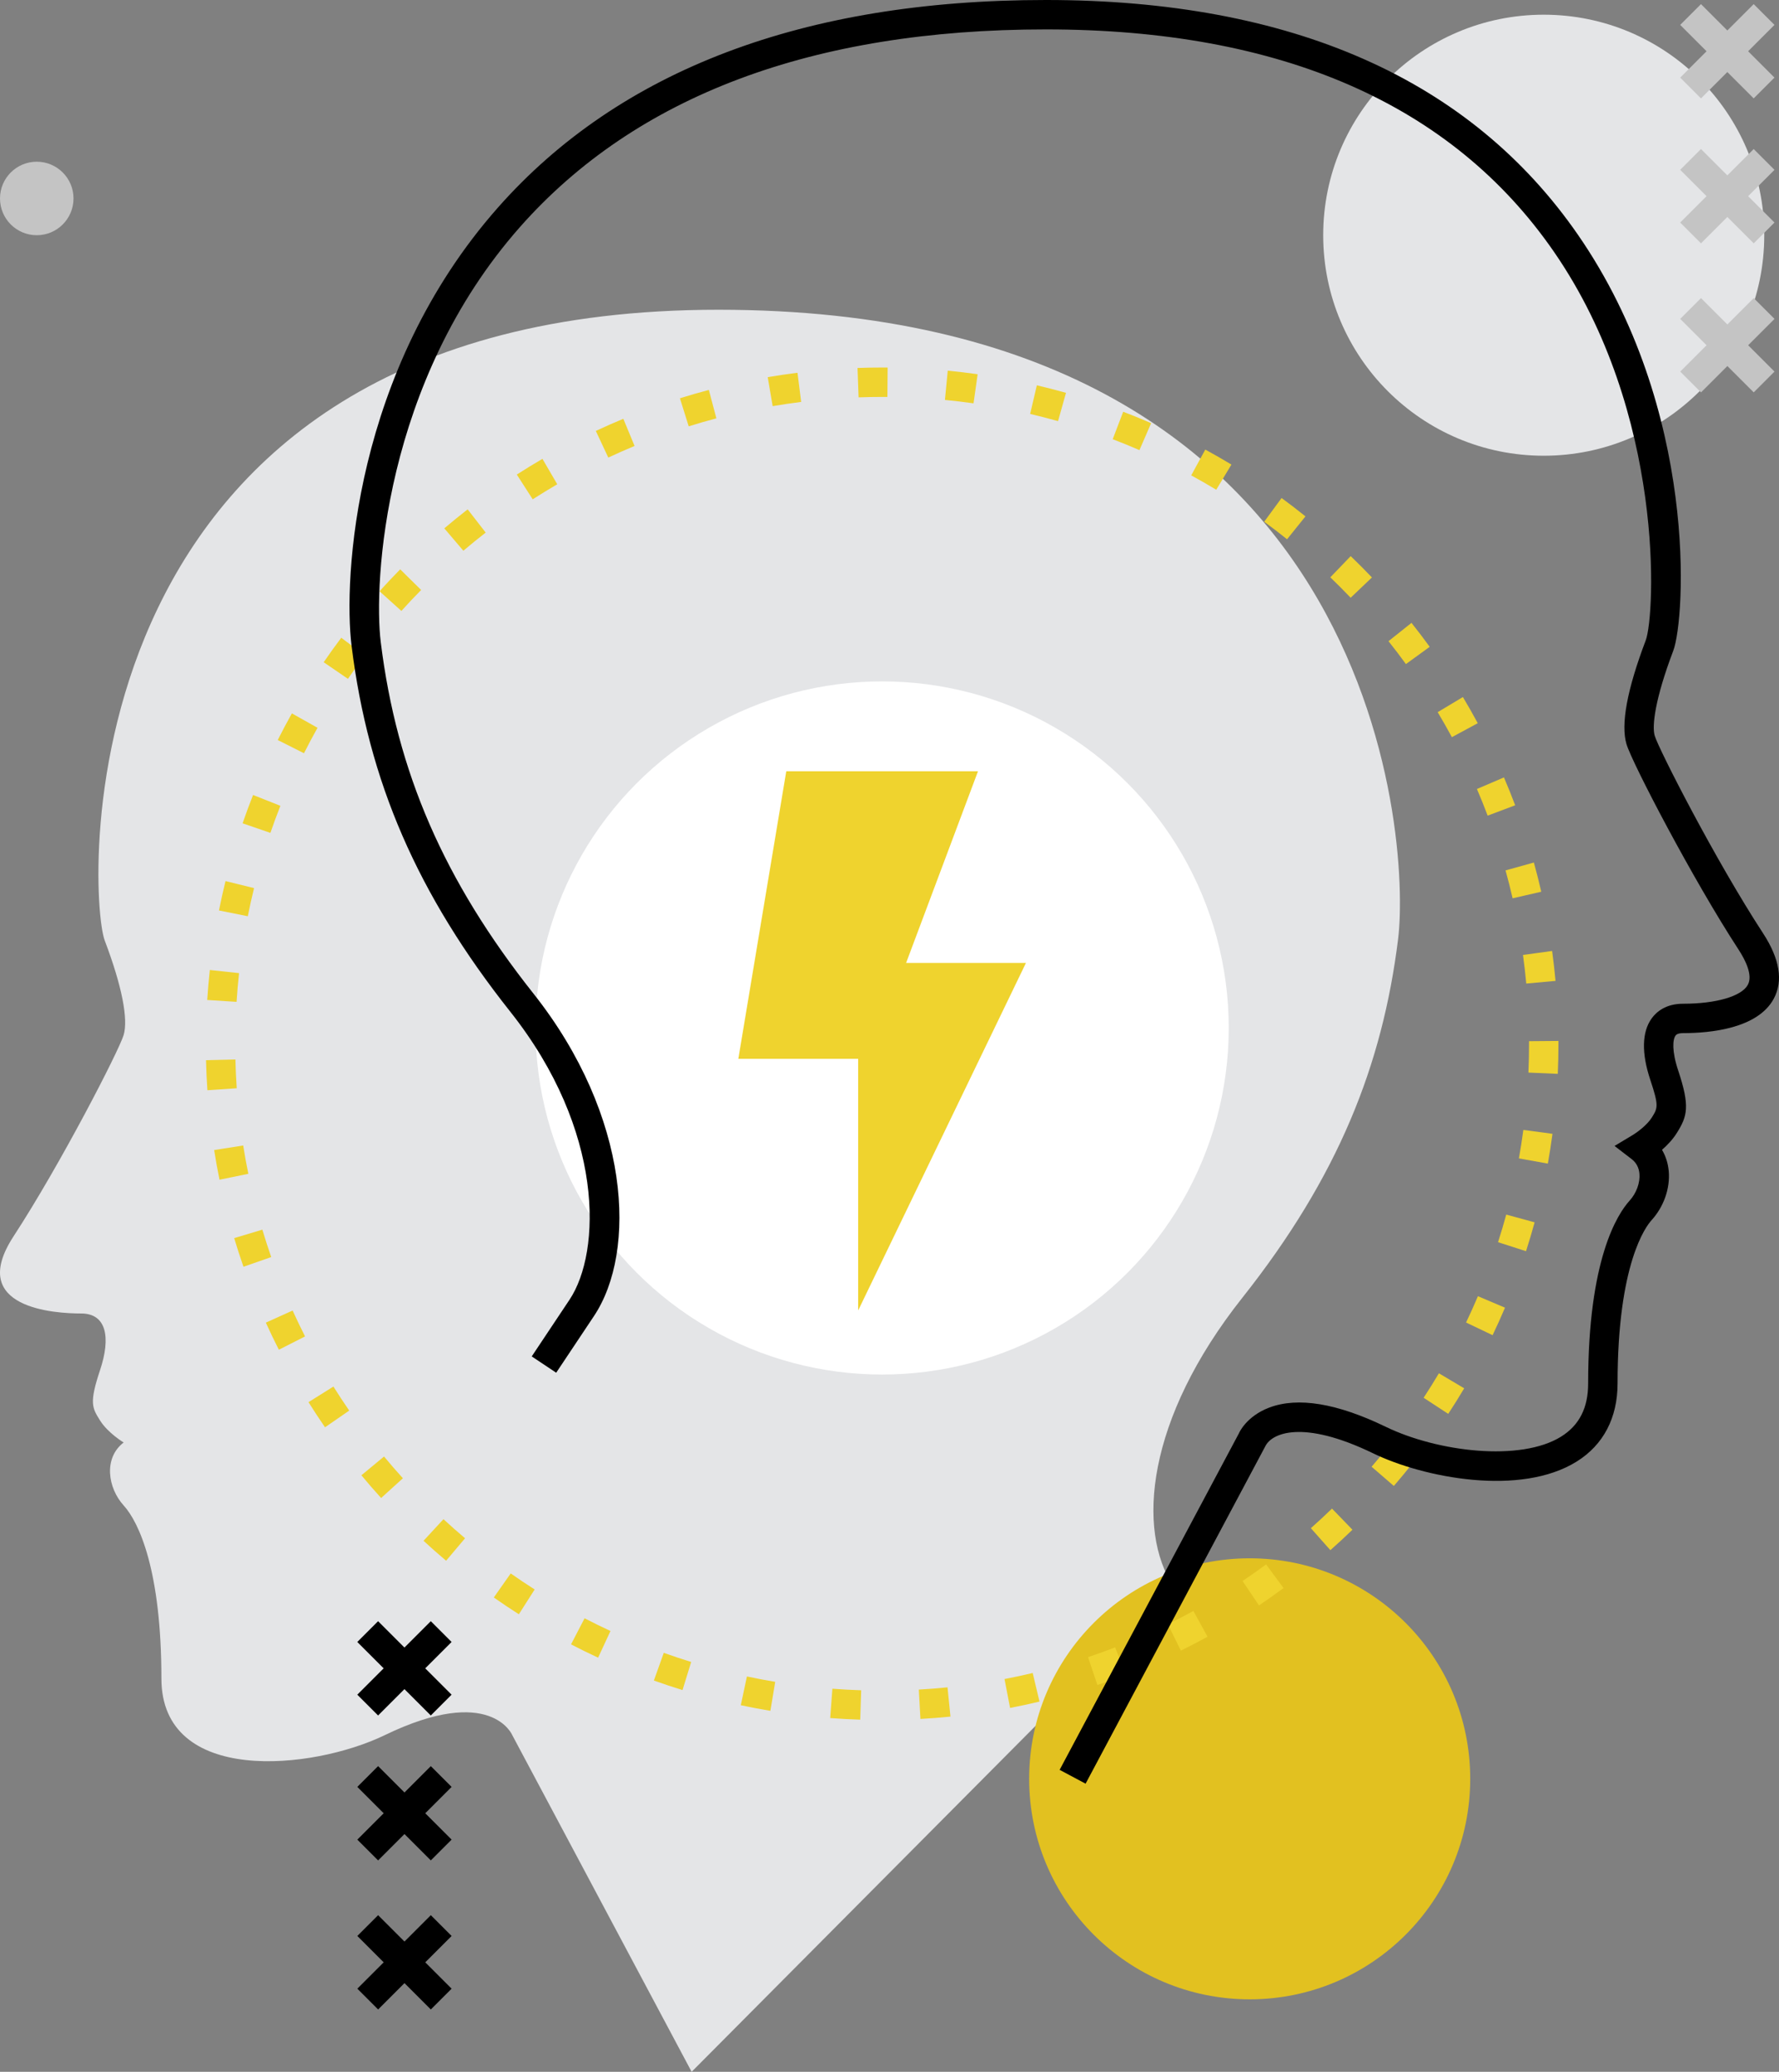 <?xml version="1.0" encoding="iso-8859-1"?>
<!-- Generator: Adobe Illustrator 17.0.0, SVG Export Plug-In . SVG Version: 6.00 Build 0)  -->
<!DOCTYPE svg PUBLIC "-//W3C//DTD SVG 1.1//EN" "http://www.w3.org/Graphics/SVG/1.1/DTD/svg11.dtd">
<svg version="1.1" id="conflicting" xmlns="http://www.w3.org/2000/svg" xmlns:xlink="http://www.w3.org/1999/xlink" x="0px"
	 y="0px" width="121.002px" height="140.93px" viewBox="0 0 121.002 140.93" style="enable-background:new 0 0 121.002 140.93;"
	 xml:space="preserve">
<rect x="0" y="0" width="121.002" height="140.93" fill="#808080" stroke="none"/>
<g id="conflicting_1_">
	<g>
		<path style="fill:#E4E5E7;" d="M47.043,140.93l-12.2-22.902c0,0-1.453-3.495-8.669,0c-4.919,2.383-15.196,3.425-15.196-3.853
			c0-7.277-1.499-10.595-2.568-11.772c-1.07-1.177-1.391-3.21,0-4.281c0,0-1.07-0.642-1.605-1.498c-0.535-0.856-0.749-1.177,0-3.424
			c0.749-2.248,0.428-3.853-1.284-3.853c-1.712,0-7.812-0.321-4.602-5.244c3.21-4.923,7.17-12.628,7.491-13.698
			c0.321-1.07-0.107-3.317-1.284-6.421C5.949,60.881,4.022,21.07,48.863,21.07c44.84,0,47.084,35.925,46.231,42.807
			c-1.061,8.561-4.067,16.16-10.595,24.4c-6.528,8.24-7.231,15.815-4.663,19.667"/>
	</g>
	<g>
		<circle style="fill:#FFFFFF;" cx="60" cy="69.925" r="23.575"/>
	</g>
	<g>
		<polygon style="fill:#EFD32E;" points="66.521,52.462 53.48,52.462 50.219,72.024 58.37,72.024 58.37,89.14 69.781,65.503 
			61.63,65.503 		"/>
	</g>
	<g>
		<circle style="fill:#E2C120;" cx="85" cy="121" r="15"/>
	</g>
	<g>
		<circle style="fill:#E4E5E7;" cx="105" cy="16" r="15"/>
	</g>
	<g>
		<path style="fill:#EFD32E;" d="M58.51,116.976c-0.685-0.022-1.366-0.059-2.043-0.11l0.15-1.994
			c0.648,0.049,1.301,0.084,1.958,0.105L58.51,116.976z M62.605,116.927l-0.11-1.997c0.655-0.036,1.306-0.087,1.953-0.152l0.2,1.99
			C63.971,116.836,63.291,116.889,62.605,116.927z M52.4,116.375c-0.676-0.112-1.347-0.239-2.013-0.381l0.416-1.956
			c0.637,0.135,1.278,0.257,1.925,0.365L52.4,116.375z M68.702,116.178l-0.378-1.964c0.644-0.124,1.283-0.261,1.917-0.412
			l0.463,1.945C70.041,115.905,69.374,116.049,68.702,116.178z M46.423,114.963c-0.656-0.202-1.306-0.419-1.949-0.649l0.675-1.883
			c0.615,0.221,1.236,0.428,1.863,0.621L46.423,114.963z M74.643,114.62l-0.638-1.896c0.621-0.209,1.235-0.43,1.844-0.665
			l0.721,1.865C75.934,114.17,75.291,114.402,74.643,114.62z M40.682,112.759c-0.622-0.288-1.236-0.589-1.842-0.904l0.921-1.775
			c0.58,0.301,1.167,0.589,1.762,0.865L40.682,112.759z M80.321,112.28l-0.886-1.793c0.586-0.29,1.164-0.591,1.735-0.905
			l0.964,1.753C81.537,111.663,80.933,111.978,80.321,112.28z M35.291,109.807c-0.577-0.368-1.146-0.749-1.704-1.142l1.15-1.636
			c0.534,0.375,1.077,0.739,1.629,1.091L35.291,109.807z M85.631,109.204l-1.116-1.66c0.542-0.364,1.075-0.74,1.6-1.128l1.188,1.608
			C86.755,108.429,86.198,108.823,85.631,109.204z M30.343,106.165c-0.522-0.441-1.034-0.893-1.536-1.356l1.356-1.47
			c0.48,0.443,0.97,0.876,1.469,1.297L30.343,106.165z M90.488,105.447l-1.327-1.496c0.489-0.434,0.968-0.878,1.438-1.332
			l1.391,1.438C91.5,104.531,90.999,104.995,90.488,105.447z M25.923,101.899c-0.459-0.506-0.907-1.021-1.342-1.547l1.54-1.275
			c0.417,0.502,0.845,0.996,1.283,1.479L25.923,101.899z M94.805,101.079l-1.514-1.308c0.427-0.494,0.844-0.998,1.25-1.511
			l1.569,1.24C95.686,100.036,95.25,100.562,94.805,101.079z M22.107,97.088c-0.387-0.561-0.762-1.131-1.124-1.709l1.695-1.062
			c0.347,0.553,0.705,1.099,1.075,1.635L22.107,97.088z M98.504,96.176l-1.673-1.096c0.358-0.547,0.704-1.102,1.039-1.665
			l1.72,1.021C99.241,95.025,98.879,95.605,98.504,96.176z M18.967,91.813c-0.309-0.606-0.604-1.221-0.886-1.843l1.822-0.825
			c0.269,0.595,0.551,1.182,0.846,1.762L18.967,91.813z M101.522,90.823l-1.805-0.862c0.282-0.589,0.551-1.187,0.807-1.79
			l1.841,0.781C102.098,89.583,101.816,90.206,101.522,90.823z M16.56,86.168c-0.225-0.643-0.435-1.293-0.632-1.948l1.916-0.575
			c0.188,0.627,0.39,1.249,0.604,1.864L16.56,86.168z M103.795,85.11l-1.903-0.613c0.199-0.62,0.385-1.246,0.558-1.877l1.93,0.526
			C104.199,83.807,104.004,84.462,103.795,85.11z M14.93,80.247c-0.136-0.667-0.258-1.339-0.364-2.017l1.976-0.311
			c0.102,0.647,0.218,1.29,0.349,1.927L14.93,80.247z M105.28,79.151l-1.969-0.353c0.115-0.641,0.215-1.286,0.302-1.936l1.982,0.264
			C105.505,77.806,105.399,78.481,105.28,79.151z M14.107,74.161c-0.046-0.678-0.078-1.36-0.094-2.045l1.999-0.048
			c0.016,0.656,0.046,1.309,0.09,1.958L14.107,74.161z M105.956,73.047l-1.998-0.087C103.986,72.311,104,71.657,104,71l0-0.176
			l2-0.016L106,71C106,71.686,105.985,72.368,105.956,73.047z M16.091,68.149l-1.996-0.128c0.044-0.684,0.103-1.364,0.176-2.04
			l1.988,0.214C16.189,66.843,16.133,67.494,16.091,68.149z M103.812,66.905c-0.061-0.653-0.135-1.302-0.223-1.947l1.981-0.271
			c0.092,0.674,0.17,1.352,0.233,2.035L103.812,66.905z M16.854,62.325l-1.961-0.392c0.134-0.672,0.283-1.338,0.446-2l1.941,0.479
			C17.125,61.045,16.983,61.683,16.854,62.325z M102.883,61.105c-0.146-0.638-0.307-1.271-0.481-1.898l1.927-0.535
			c0.183,0.657,0.35,1.319,0.503,1.986L102.883,61.105z M18.391,56.655L16.5,56.004c0.224-0.649,0.461-1.291,0.713-1.927
			l1.859,0.736C18.832,55.421,18.604,56.035,18.391,56.655z M101.186,55.482c-0.23-0.61-0.474-1.215-0.73-1.812l1.838-0.788
			c0.268,0.625,0.523,1.257,0.763,1.896L101.186,55.482z M20.676,51.238l-1.786-0.899c0.308-0.612,0.629-1.216,0.963-1.812
			l1.744,0.979C21.278,50.075,20.971,50.653,20.676,51.238z M98.752,50.144c-0.31-0.575-0.632-1.142-0.966-1.701l1.716-1.027
			c0.35,0.584,0.687,1.178,1.011,1.779L98.752,50.144z M23.666,46.177l-1.65-1.13c0.386-0.564,0.785-1.12,1.195-1.666l1.599,1.202
			C24.417,45.105,24.036,45.637,23.666,46.177z M95.627,45.173c-0.384-0.528-0.779-1.048-1.186-1.558l1.564-1.246
			c0.425,0.534,0.838,1.077,1.239,1.629L95.627,45.173z M27.301,41.558l-1.486-1.339c0.458-0.507,0.926-1.005,1.405-1.491
			l1.425,1.404C28.186,40.597,27.738,41.072,27.301,41.558z M91.867,40.66c-0.451-0.473-0.912-0.936-1.383-1.389l1.386-1.442
			c0.492,0.473,0.974,0.957,1.445,1.451L91.867,40.66z M31.516,37.463l-1.296-1.523c0.52-0.442,1.049-0.873,1.589-1.292l1.227,1.58
			C32.519,36.628,32.012,37.041,31.516,37.463z M87.542,36.683c-0.51-0.409-1.028-0.808-1.556-1.194l1.183-1.613
			c0.551,0.404,1.093,0.82,1.625,1.248L87.542,36.683z M36.233,33.964l-1.081-1.683c0.573-0.368,1.154-0.725,1.744-1.068
			l1.007,1.729C37.339,33.271,36.782,33.612,36.233,33.964z M82.724,33.314c-0.559-0.338-1.126-0.664-1.701-0.977l0.957-1.756
			c0.601,0.327,1.194,0.668,1.779,1.021L82.724,33.314z M41.374,31.125l-0.849-1.812c0.617-0.289,1.24-0.563,1.872-0.825
			l0.765,1.848C42.558,30.586,41.962,30.85,41.374,31.125z M77.501,30.618c-0.599-0.26-1.205-0.508-1.818-0.742l0.713-1.868
			c0.641,0.245,1.275,0.503,1.902,0.775L77.501,30.618z M46.844,29l-0.598-1.908c0.65-0.204,1.306-0.393,1.968-0.568l0.512,1.934
			C48.093,28.625,47.465,28.805,46.844,29z M71.965,28.646c-0.627-0.176-1.26-0.34-1.898-0.489l0.456-1.947
			c0.667,0.156,1.328,0.327,1.983,0.511L71.965,28.646z M52.554,27.627l-0.336-1.972c0.671-0.114,1.347-0.214,2.026-0.299
			l0.248,1.984C53.842,27.422,53.196,27.518,52.554,27.627z M66.217,27.436c-0.644-0.091-1.293-0.168-1.946-0.231l0.192-1.991
			c0.682,0.066,1.36,0.147,2.033,0.242L66.217,27.436z M58.398,27.029l-0.072-1.999C58.882,25.01,59.439,25,60,25l0.374,0.001
			l-0.016,2L60,27C59.464,27,58.93,27.01,58.398,27.029z"/>
	</g>
	<g>
		<path d="M73.839,121.33l-1.766-0.94l12.2-22.902c0.011-0.039,0.512-1.153,2.05-1.737c1.949-0.742,4.62-0.3,7.938,1.307
			c3.536,1.712,9.172,2.386,11.927,0.661c1.234-0.773,1.833-1.956,1.833-3.614c0-8.423,1.978-11.509,2.828-12.444
			c0.455-0.5,0.714-1.216,0.66-1.824c-0.037-0.417-0.215-0.75-0.53-0.992l-1.163-0.895l1.258-0.755
			c0.241-0.146,0.942-0.643,1.272-1.171c0.412-0.658,0.495-0.791-0.101-2.578c-0.602-1.807-0.57-3.248,0.094-4.168
			c0.329-0.457,0.967-1.001,2.139-1.001c2.251,0,3.98-0.505,4.404-1.288c0.35-0.645-0.155-1.667-0.64-2.41
			c-3.091-4.74-7.222-12.661-7.612-13.957c-0.402-1.341,0.038-3.717,1.307-7.063c0.631-1.665,1.362-15.414-6.242-26.431
			C98.769,7.09,87.141,2,71.137,2C55.285,2,43.251,6.521,35.371,15.438c-9.287,10.509-9.967,24.258-9.473,28.246
			c1.096,8.846,4.299,16.218,10.386,23.902c6.61,8.343,7.054,17.529,4.115,21.937l-2.568,3.853l-1.664-1.109l2.568-3.853
			c2.182-3.272,2.377-11.513-4.019-19.585c-6.328-7.989-9.66-15.667-10.803-24.898c-0.561-4.524,0.136-18.701,9.959-29.816
			C42.149,4.749,54.687,0,71.137,0c16.7,0,28.881,5.381,36.206,15.993c8.204,11.887,7.283,26.122,6.466,28.275
			c-1.233,3.25-1.46,5.117-1.261,5.779c0.274,0.913,4.111,8.44,7.371,13.439c1.137,1.744,1.38,3.243,0.724,4.455
			c-1.101,2.032-4.333,2.335-6.163,2.335c-0.394,0-0.486,0.128-0.517,0.17c-0.192,0.266-0.259,1.045,0.181,2.367
			c0.816,2.449,0.624,3.112-0.091,4.255c-0.282,0.452-0.66,0.842-1.008,1.146c0.253,0.432,0.41,0.922,0.457,1.446
			c0.104,1.173-0.334,2.424-1.172,3.346c-0.385,0.424-2.308,2.953-2.308,11.099c0,2.336-0.958,4.172-2.771,5.308
			c-3.824,2.397-10.408,1.118-13.861-0.556c-4.832-2.34-6.901-1.343-7.321-0.49L73.839,121.33z"/>
	</g>
	<g>
		<circle style="fill:#C4C4C4;" cx="2.5" cy="13.5" r="2.5"/>
	</g>
	<g>
		<g>
			<g>
				<rect x="26.5" y="129.964" transform="matrix(0.707 0.707 -0.707 0.707 102.453 19.656)" width="2" height="7.071"/>
			</g>
			<g>
				<rect x="23.964" y="132.5" transform="matrix(0.707 0.707 -0.707 0.707 102.453 19.656)" width="7.071" height="2"/>
			</g>
		</g>
		<g>
			<g>
				<rect x="26.5" y="119.824" transform="matrix(0.707 0.707 -0.707 0.707 95.283 16.686)" width="2" height="7.071"/>
			</g>
			<g>
				<rect x="23.964" y="122.359" transform="matrix(0.707 0.707 -0.707 0.707 95.283 16.686)" width="7.071" height="2"/>
			</g>
		</g>
		<g>
			<g>
				<rect x="26.5" y="109.964" transform="matrix(0.707 0.707 -0.707 0.707 88.311 13.798)" width="2" height="7.071"/>
			</g>
			<g>
				<rect x="23.964" y="112.5" transform="matrix(0.707 0.707 -0.707 0.707 88.311 13.798)" width="7.071" height="2"/>
			</g>
		</g>
	</g>
	<g>
		<g>
			<g>
				
					<rect x="116.5" y="19.964" transform="matrix(0.707 0.707 -0.707 0.707 51.032 -76.202)" style="fill:#C4C4C4;" width="2" height="7.071"/>
			</g>
			<g>
				
					<rect x="113.964" y="22.5" transform="matrix(0.707 0.707 -0.707 0.707 51.032 -76.202)" style="fill:#C4C4C4;" width="7.071" height="2"/>
			</g>
		</g>
		<g>
			<g>
				
					<rect x="116.5" y="9.824" transform="matrix(0.707 0.707 -0.707 0.707 43.861 -79.172)" style="fill:#C4C4C4;" width="2" height="7.071"/>
			</g>
			<g>
				
					<rect x="113.964" y="12.359" transform="matrix(0.707 0.707 -0.707 0.707 43.861 -79.172)" style="fill:#C4C4C4;" width="7.071" height="2"/>
			</g>
		</g>
		<g>
			<g>
				
					<rect x="116.5" y="-0.036" transform="matrix(0.707 0.707 -0.707 0.707 36.89 -82.06)" style="fill:#C4C4C4;" width="2" height="7.071"/>
			</g>
			<g>
				
					<rect x="113.964" y="2.5" transform="matrix(0.707 0.707 -0.707 0.707 36.89 -82.06)" style="fill:#C4C4C4;" width="7.071" height="2"/>
			</g>
		</g>
	</g>
</g>
</svg>
